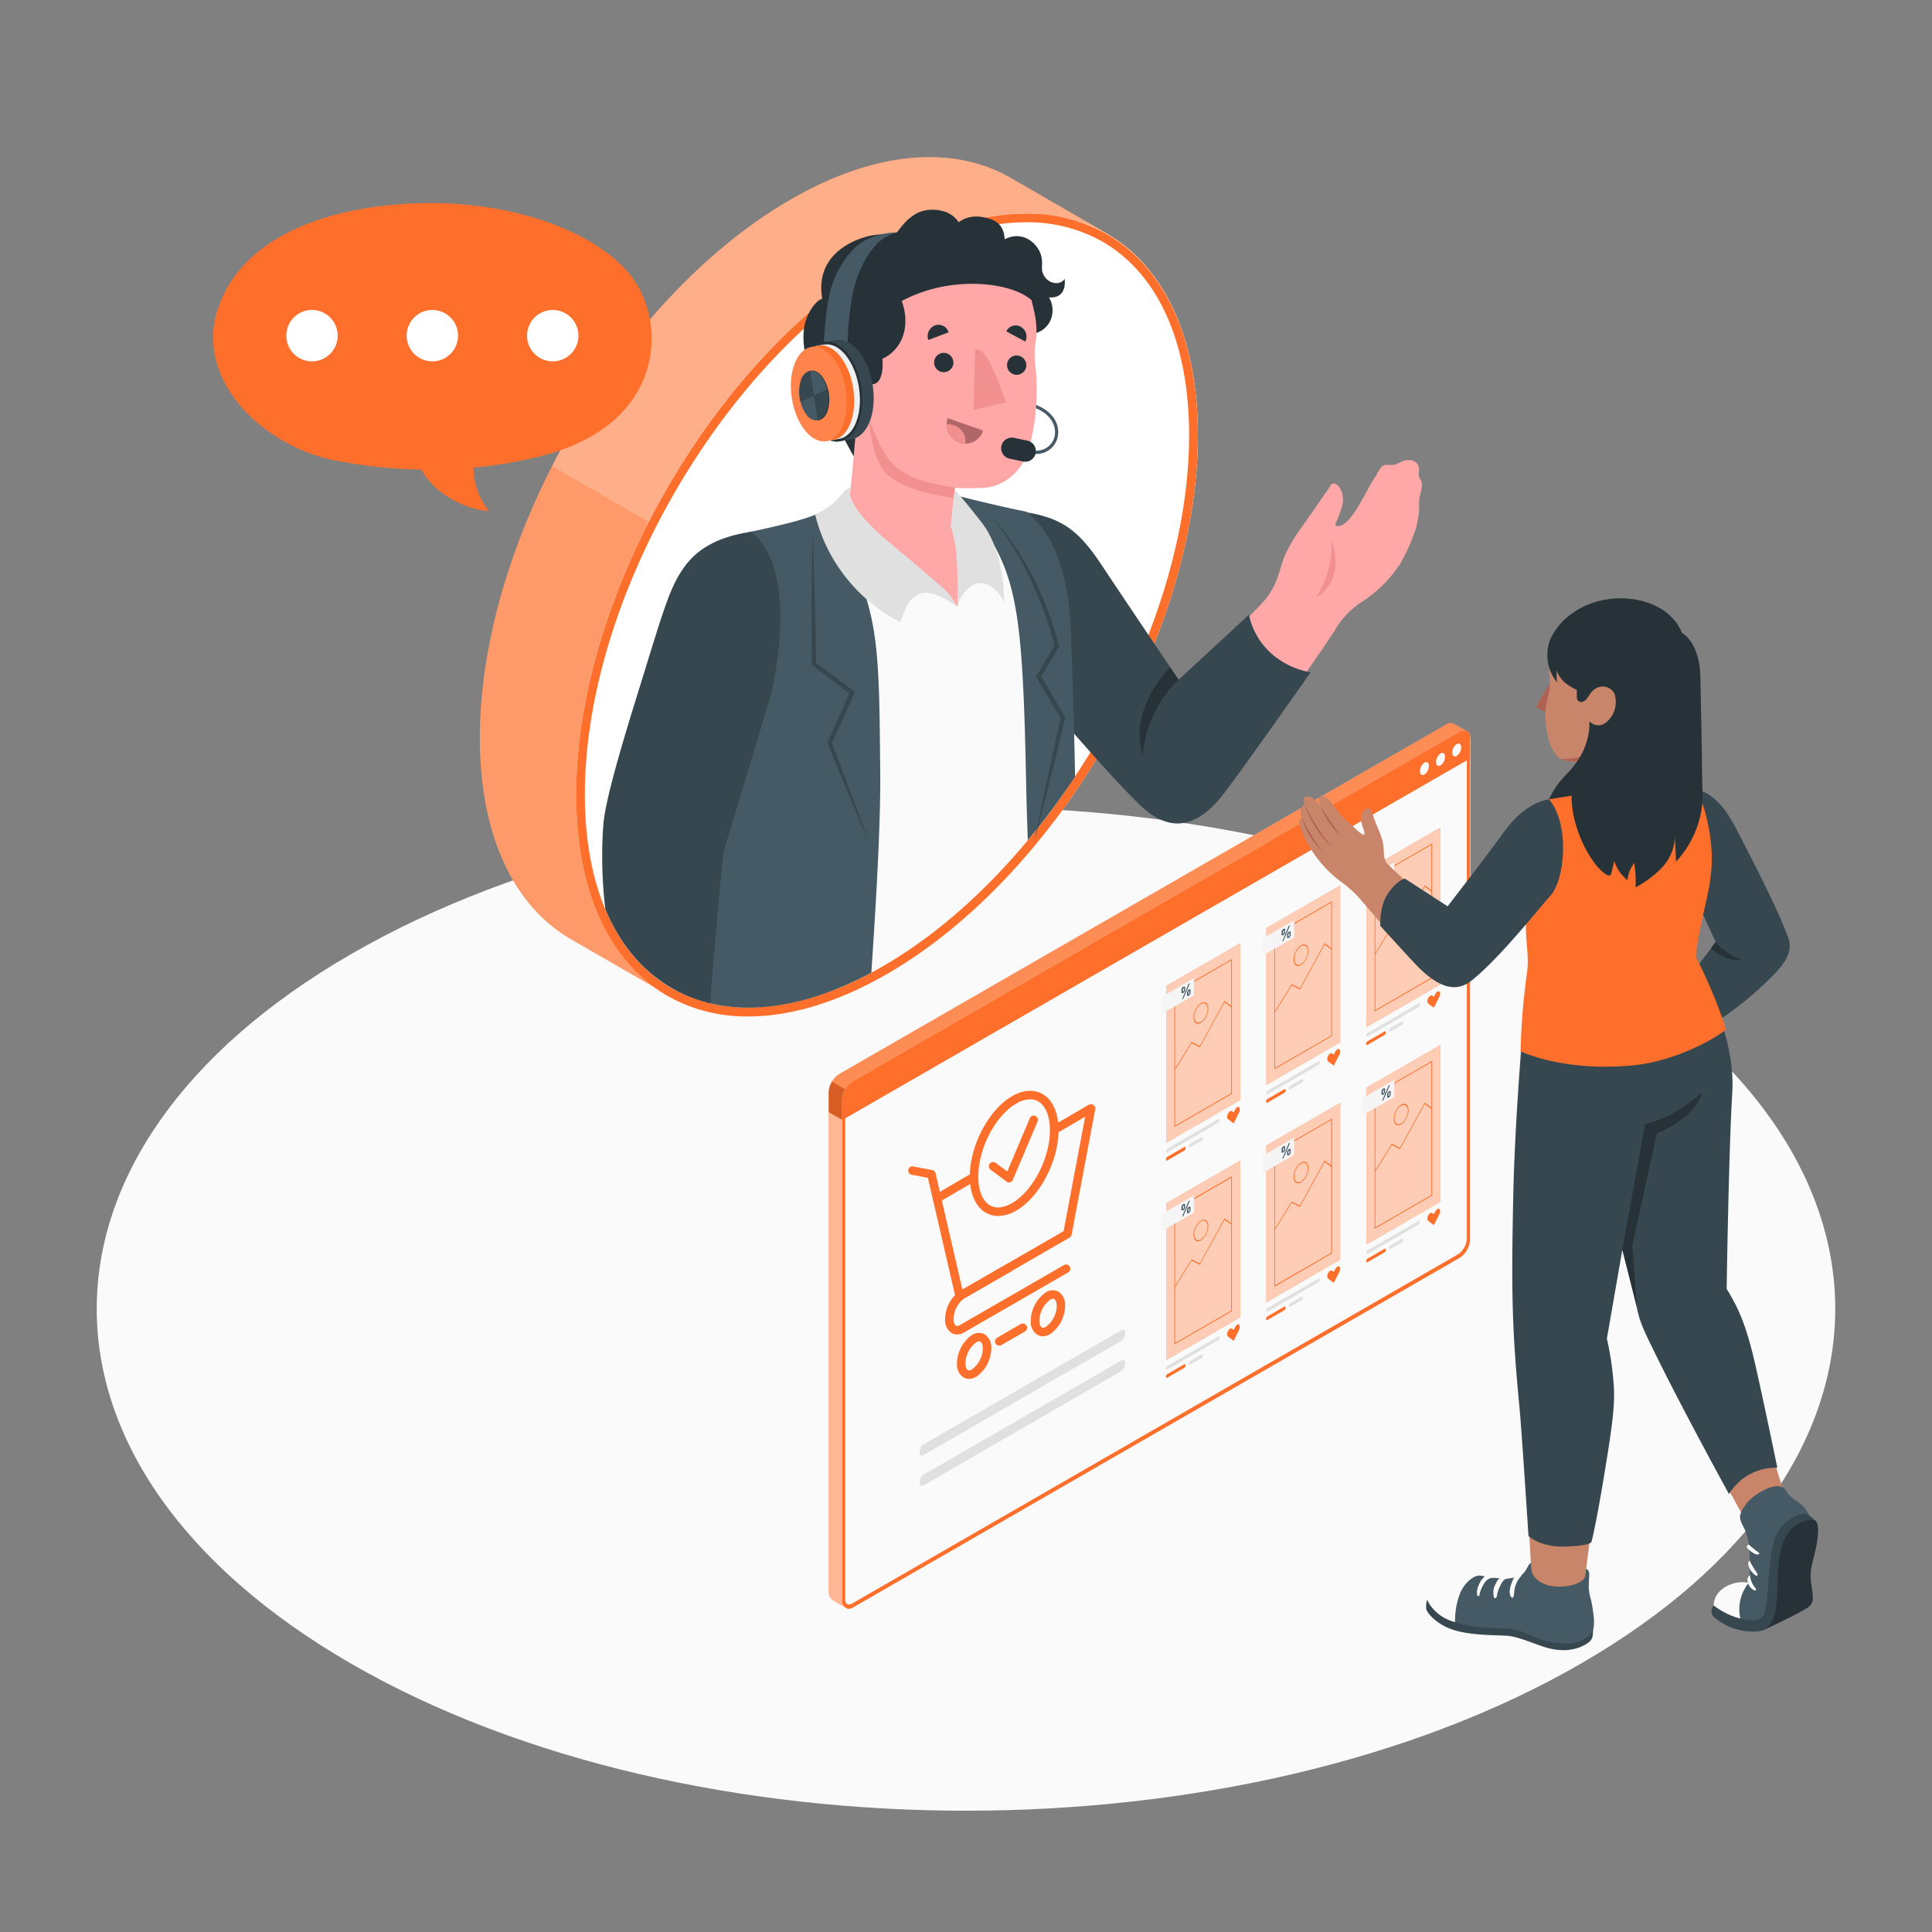 <svg xmlns="http://www.w3.org/2000/svg" viewBox="0 0 500 500"><rect x="0" y="0" width="500" height="500" fill="#808080" stroke="none"/><g id="freepik--Floor--inject-64"><path id="freepik--floor--inject-64" d="M90.92,246.89c-87.85,50.72-87.85,133,0,183.69s230.29,50.72,318.15,0,87.85-133,0-183.69S178.78,196.17,90.92,246.89Z" style="fill:#fafafa"></path></g><g id="freepik--Tab--inject-64"><g id="freepik--Window--inject-64"><g id="freepik--window--inject-64"><g id="freepik--window--inject-64"><path d="M380.45,190.65a1.87,1.87,0,0,0,0-.25s0,0,0-.05a1.72,1.72,0,0,0-.22-.59.67.67,0,0,0-.09-.14.44.44,0,0,0-.08-.1,1,1,0,0,0-.18-.18l0,0a1,1,0,0,0-.23-.13,2,2,0,0,0-1.83.23l-157.1,90.46c-1.5.87-2.72,3-2.72,6V414.45a1.85,1.85,0,0,0,1,1.64l.11.08.15.08.23.08a1.39,1.39,0,0,0,.35,0,1.78,1.78,0,0,0,.9-.25l.07-.05h0l2.6-1.5,154.42-89a6,6,0,0,0,2.72-4.72V191C380.47,190.88,380.46,190.76,380.45,190.65Z" style="fill:#fafafa"></path><path d="M379,189.83a.67.67,0,0,1,.31.07l.05,0,0,0,0,0,.07.08h0v0l.06.09a.54.54,0,0,1,.05.11l0,0,.08.21v0l0,0a.19.19,0,0,0,0,.08c0,.08,0,.18,0,.27v129.9a5.25,5.25,0,0,1-2.33,4l-154.42,89-2.53,1.46h0l-.07,0-.07,0a1,1,0,0,1-.51.15h0a.65.65,0,0,1-.18,0l0,0h0l-.06,0h0l-.12-.08,0,0h0a1.08,1.08,0,0,1-.57-1v-1.37h0V285.9c0-2.94,1.2-4.69,2.33-5.34L378.13,190.1a1.71,1.71,0,0,1,.82-.27m0-.78a2.43,2.43,0,0,0-1.2.37l-157.1,90.46c-1.5.87-2.72,3-2.72,6v128h0v.59a1.85,1.85,0,0,0,1,1.64l.11.08.15.08.23.08a1.39,1.39,0,0,0,.35,0h0a1.78,1.78,0,0,0,.86-.25l.07-.05h0l2.6-1.5,154.42-89a6,6,0,0,0,2.72-4.72V191c0-.11,0-.23,0-.34a1.87,1.87,0,0,0,0-.25s0,0,0-.05a1.72,1.72,0,0,0-.22-.59.67.67,0,0,0-.09-.14.44.44,0,0,0-.08-.1,1,1,0,0,0-.18-.18l0,0a1,1,0,0,0-.23-.13,1.46,1.46,0,0,0-.63-.14Z" style="fill:#FE6F2B"></path><path d="M379.58,189.19a2,2,0,0,0-1.83.23l-157.1,90.46a6,6,0,0,0-2.72,4.72v5.28l-3.48-2v-5.21a6,6,0,0,1,2.72-4.71l157.1-90.47a1.91,1.91,0,0,1,2-.16C376.74,187.59,379,188.88,379.58,189.19Z" style="fill:#FE6F2B"></path><path d="M380.46,191c0-1.72-1.22-2.41-2.72-1.55L220.65,279.89a6,6,0,0,0-2.72,4.71v5.29l162.53-93.6Z" style="fill:#FE6F2B"></path><g style="opacity:0.2"><path d="M377.74,189.42,220.65,279.89a5.48,5.48,0,0,0-1.91,2l-3.46-2a5.34,5.34,0,0,1,1.89-2l157.1-90.46a1.92,1.92,0,0,1,2-.16c.48.3,2.74,1.58,3.32,1.89A2,2,0,0,0,377.74,189.42Z" style="fill:#fff"></path></g><path d="M214.45,287.86v-5.24a5.58,5.58,0,0,1,.83-2.72l3.46,2a5.52,5.52,0,0,0-.81,2.7v5.29Z" style="opacity:0.15"></path><path d="M368.64,197.36a2.79,2.79,0,0,0-1.15,2.21c0,.85.52,1.24,1.15.87a2.77,2.77,0,0,0,1.16-2.21C369.8,197.38,369.28,197,368.64,197.36Z" style="fill:#fafafa"></path><path d="M372.8,195a2.79,2.79,0,0,0-1.15,2.21c0,.85.52,1.24,1.15.88a2.77,2.77,0,0,0,1.16-2.21C374,195,373.44,194.59,372.8,195Z" style="fill:#fafafa"></path><path d="M377,192.55a2.79,2.79,0,0,0-1.15,2.21c0,.85.52,1.24,1.15.87a2.77,2.77,0,0,0,1.16-2.21C378.12,192.57,377.6,192.18,377,192.55Z" style="fill:#fafafa"></path><path d="M218.91,416.1l-.15-.08-2.87-1.66a2.9,2.9,0,0,1-1.42-2.11c0-.13,0-.26,0-.4v-124l3.48,2V414.45a1.8,1.8,0,0,0,.84,1.55l.09.06,0,0Z" style="fill:#FE6F2B"></path><path d="M218.91,416.1l-.15-.08-2.87-1.66a2.9,2.9,0,0,1-1.42-2.11c0-.13,0-.26,0-.4v-124l3.48,2V414.45a1.8,1.8,0,0,0,.84,1.55l.09.06,0,0Z" style="fill:#fff;opacity:0.5"></path></g></g><path d="M242.5,311.25a1.1,1.1,0,0,1-.55-2.05l9.58-5.59a1.1,1.1,0,0,1,1.11,1.89l-9.59,5.6A1.08,1.08,0,0,1,242.5,311.25Z" style="fill:#FE6F2B"></path><path d="M248.34,336.53a1.12,1.12,0,0,1-.44-.09,1.1,1.1,0,0,1-.63-.76l-7.13-30.85-4.21-.81a1.09,1.09,0,0,1,.41-2.15l4.92.94a1.08,1.08,0,0,1,.86.83l6.95,30.1,26.19-15.12L280.84,289l-7.43,4.34a1.1,1.1,0,0,1-1.11-1.9l9.51-5.55A1.11,1.11,0,0,1,283,286a1.1,1.1,0,0,1,.44,1.1l-6.11,32.44a1.11,1.11,0,0,1-.53.75l-27.91,16.11A1.08,1.08,0,0,1,248.34,336.53Z" style="fill:#FE6F2B"></path><path d="M247.68,345.36a2.77,2.77,0,0,1-1.4-.37,4,4,0,0,1-1.69-3.62,9,9,0,0,1,3.85-7.26l12.17-7a1.1,1.1,0,0,1,1.1,1.9l-12.17,7a6.83,6.83,0,0,0-2.75,5.36c0,1,.3,1.55.59,1.72s.81,0,1.06-.18l27-15.56a1.1,1.1,0,0,1,1.09,1.9l-27,15.57A3.76,3.76,0,0,1,247.68,345.36Z" style="fill:#FE6F2B"></path><path d="M250.78,356.86a2.79,2.79,0,0,1-1.41-.38,4,4,0,0,1-1.7-3.65,9.08,9.08,0,0,1,3.88-7.33,3.19,3.19,0,0,1,3.29-.17,4,4,0,0,1,1.7,3.64,9.09,9.09,0,0,1-3.89,7.34A3.84,3.84,0,0,1,250.78,356.86Zm2.65-9.71a1.67,1.67,0,0,0-.78.25,6.93,6.93,0,0,0-2.79,5.43c0,1,.32,1.58.61,1.75s.82,0,1.08-.18a6.87,6.87,0,0,0,2.79-5.43c0-1-.31-1.57-.6-1.74A.6.6,0,0,0,253.43,347.15Z" style="fill:#FE6F2B"></path><path d="M269.88,345.83a2.81,2.81,0,0,1-1.41-.38,4,4,0,0,1-1.7-3.65,9.09,9.09,0,0,1,3.89-7.33,3.2,3.2,0,0,1,3.28-.18,4,4,0,0,1,1.7,3.66,9.09,9.09,0,0,1-3.89,7.33A3.81,3.81,0,0,1,269.88,345.83Zm2.65-9.71a1.71,1.71,0,0,0-.78.25A6.92,6.92,0,0,0,269,341.8c0,1,.31,1.58.6,1.75s.83,0,1.09-.18a6.89,6.89,0,0,0,2.79-5.42c0-1-.32-1.58-.61-1.75A.55.55,0,0,0,272.53,336.12Z" style="fill:#FE6F2B"></path><path d="M258.34,314.69a6.43,6.43,0,0,1-3.22-.85c-2.63-1.52-4.14-4.93-4.14-9.35,0-8,4.91-17.32,10.94-20.8,2.85-1.65,5.66-1.84,7.89-.55,2.63,1.52,4.14,4.93,4.14,9.35,0,8-4.9,17.32-10.93,20.8A9.42,9.42,0,0,1,258.34,314.69Zm8.25-30.19a7.35,7.35,0,0,0-3.57,1.09c-5.42,3.13-9.84,11.61-9.84,18.9,0,3.62,1.11,6.33,3,7.45,1.52.88,3.55.69,5.7-.55,5.43-3.13,9.84-11.61,9.84-18.9,0-3.61-1.11-6.33-3.05-7.45A4.21,4.21,0,0,0,266.59,284.5Z" style="fill:#FE6F2B"></path><path d="M261.14,306a1.11,1.11,0,0,1-.66-.22l-4.11-3.06a1.1,1.1,0,0,1,1.31-1.77l3,2.23,5.9-13.93a1.1,1.1,0,0,1,2,.86l-6.45,15.21a1.09,1.09,0,0,1-.73.64A1.35,1.35,0,0,1,261.14,306Z" style="fill:#FE6F2B"></path><path d="M258.6,348.25a1.1,1.1,0,0,1-.55-2.05l6.11-3.53a1.1,1.1,0,0,1,1.1,1.91l-6.12,3.53A1.06,1.06,0,0,1,258.6,348.25Z" style="fill:#FE6F2B"></path><path d="M290.2,347,239,376.58c-.57.33-1,0-1-.77h0a2.47,2.47,0,0,1,1-2l51.24-29.58c.56-.32,1,0,1,.78h0A2.45,2.45,0,0,1,290.2,347Z" style="fill:#e0e0e0"></path><path d="M290.2,354.84,239,384.42c-.57.33-1,0-1-.78h0a2.45,2.45,0,0,1,1-2L290.2,352.1c.56-.33,1,0,1,.77h0A2.49,2.49,0,0,1,290.2,354.84Z" style="fill:#e0e0e0"></path><polygon points="320.93 284.71 301.81 295.75 301.81 255.15 320.93 244.11 320.93 284.71" style="fill:#FE6F2B"></polygon><polygon points="320.93 284.71 301.81 295.75 301.81 255.15 320.93 244.11 320.93 284.71" style="fill:#fff;opacity:0.65"></polygon><path d="M318.82,283.07l-14.89,8.59V256.79l14.89-8.59Zm-14.71,8.24,14.52-8.38V248.54l-14.52,8.39Z" style="fill:#FE6F2B"></path><polygon points="304.08 276.91 303.96 276.78 308.38 269.65 310.5 270.73 316.9 259.05 318.79 260.46 318.66 260.7 316.9 259.39 310.5 271.05 308.38 269.97 304.08 276.91" style="fill:#FE6F2B"></polygon><path d="M310.8,264.71c-1.06.6-1.92,0-1.92-1.45a4.57,4.57,0,0,1,1.92-3.65c1.05-.61,1.91,0,1.91,1.44A4.6,4.6,0,0,1,310.8,264.71Zm0-4.86a4.12,4.12,0,0,0-1.73,3.3c0,1.28.77,1.86,1.73,1.31a4.15,4.15,0,0,0,1.73-3.3C312.53,259.89,311.75,259.3,310.8,259.85Z" style="fill:#FE6F2B"></path><polygon points="309.02 257.55 300.76 262.32 300.76 257.9 309.02 253.14 309.02 257.55" style="fill:#f5f5f5"></polygon><path d="M306.22,255.39a.46.46,0,0,1,.22-.07.19.19,0,0,1,.15,0,.19.19,0,0,1,.09.12.8.8,0,0,1,0,.18v.49a2.07,2.07,0,0,1,0,.22,1.09,1.09,0,0,1-.09.23,1.37,1.37,0,0,1-.15.21.76.76,0,0,1-.22.17.4.4,0,0,1-.21.07.19.19,0,0,1-.15,0,.27.27,0,0,1-.09-.12,1.16,1.16,0,0,1,0-.18v-.49a2.23,2.23,0,0,1,0-.23,1,1,0,0,1,.24-.44A.87.87,0,0,1,306.22,255.39Zm1.33-.66a.36.36,0,0,1,.05-.09l.07-.06.2-.12h.06a.08.08,0,0,1,0,.05v0a0,0,0,0,0,0,0l-1.64,3.81a.19.19,0,0,1-.05.09.16.16,0,0,1-.07.07l-.2.11s0,0-.05,0a.05.05,0,0,1,0,0v0a0,0,0,0,1,0,0Zm-1.15,1.56v-.41a.17.17,0,0,0,0-.12s-.07,0-.14,0a.35.35,0,0,0-.13.14.47.47,0,0,0,0,.17.34.34,0,0,1,0,.09v.24a.28.28,0,0,1,0,.08.17.17,0,0,0,0,.12s.07,0,.13,0a.32.32,0,0,0,.14-.14A.47.47,0,0,0,306.4,256.29Zm1.26-.18a.4.4,0,0,1,.21-.07.24.24,0,0,1,.15,0,.23.23,0,0,1,.09.12.48.48,0,0,1,0,.18,1.77,1.77,0,0,1,0,.24,2,2,0,0,1,0,.25.93.93,0,0,1,0,.22.92.92,0,0,1-.09.23.8.8,0,0,1-.15.21.87.87,0,0,1-.21.17.56.56,0,0,1-.21.08.24.24,0,0,1-.15,0,.23.23,0,0,1-.1-.12,1.16,1.16,0,0,1,0-.18V257a1.7,1.7,0,0,1,0-.22.67.67,0,0,1,.1-.23,1.07,1.07,0,0,1,.15-.22A1.2,1.2,0,0,1,307.66,256.11Zm.17.9a.22.22,0,0,0,0-.09v-.24a.19.19,0,0,0,0-.08.19.19,0,0,0,0-.12s-.07,0-.13,0a.25.25,0,0,0-.13.14.48.48,0,0,0,0,.17v.41a.22.22,0,0,0,0,.13s.06,0,.13,0a.29.29,0,0,0,.13-.14A.47.47,0,0,0,307.83,257Z" style="fill:#455a64"></path><path d="M315.31,290.55l-13.21,7.63c-.2.11-.35,0-.35-.26a.8.8,0,0,1,.35-.66l13.21-7.63c.19-.11.35,0,.35.26A.84.84,0,0,1,315.31,290.55Z" style="fill:#e0e0e0"></path><path d="M319.26,290.73l-1.46-1.11c-.29-.22-.29-.85,0-1.41s.76-.83,1.06-.61l.4.3.4-.76c.29-.56.76-.83,1-.61s.3.85,0,1.41Z" style="fill:#FE6F2B"></path><path d="M306.49,297.78l-4.39,2.53c-.2.11-.35,0-.35-.26a.81.81,0,0,1,.35-.66l4.39-2.54c.19-.11.35,0,.35.27A.84.84,0,0,1,306.49,297.78Z" style="fill:#FE6F2B"></path><path d="M311,295.19l-3,1.72c-.19.11-.35,0-.35-.27A.84.84,0,0,1,308,296l3-1.72c.19-.11.35,0,.35.26A.86.86,0,0,1,311,295.19Z" style="fill:#e0e0e0"></path><polygon points="346.84 269.75 327.72 280.79 327.72 240.19 346.84 229.15 346.84 269.75" style="fill:#FE6F2B"></polygon><polygon points="346.84 269.75 327.72 280.79 327.72 240.19 346.84 229.15 346.84 269.75" style="fill:#fff;opacity:0.65"></polygon><path d="M344.73,268.11l-14.89,8.59V241.83l14.89-8.59ZM330,276.36,344.54,268V233.59L330,242Z" style="fill:#FE6F2B"></path><polygon points="329.99 261.95 329.87 261.82 334.29 254.7 336.4 255.77 342.81 244.09 344.7 245.5 344.57 245.74 342.81 244.43 336.41 256.09 334.29 255.01 329.99 261.95" style="fill:#FE6F2B"></polygon><path d="M336.71,249.75c-1.06.61-1.92,0-1.92-1.45a4.58,4.58,0,0,1,1.92-3.65c1.05-.61,1.91,0,1.91,1.44A4.6,4.6,0,0,1,336.71,249.75Zm0-4.86A4.13,4.13,0,0,0,335,248.2c0,1.27.77,1.85,1.73,1.3a4.15,4.15,0,0,0,1.73-3.3C338.44,244.93,337.66,244.34,336.71,244.89Z" style="fill:#FE6F2B"></path><polygon points="334.93 242.59 326.67 247.36 326.67 242.94 334.93 238.18 334.93 242.59" style="fill:#f5f5f5"></polygon><path d="M332.13,240.43a.46.46,0,0,1,.22-.07.24.24,0,0,1,.15,0,.23.23,0,0,1,.09.12.8.8,0,0,1,0,.18v.49a2.07,2.07,0,0,1,0,.22.92.92,0,0,1-.09.23.8.8,0,0,1-.15.21.76.76,0,0,1-.22.17.56.56,0,0,1-.21.08.24.24,0,0,1-.15,0,.27.27,0,0,1-.09-.12,1.16,1.16,0,0,1,0-.18c0-.08,0-.16,0-.24s0-.17,0-.25a2.23,2.23,0,0,1,0-.23,1,1,0,0,1,.24-.44A.87.87,0,0,1,332.13,240.43Zm1.33-.66.05-.09.07-.06.2-.12h.06a.08.08,0,0,1,0,.06v0a0,0,0,0,0,0,0l-1.64,3.81a.19.19,0,0,1,0,.09.16.16,0,0,1-.07.07l-.2.11a0,0,0,0,1-.06,0,.06.06,0,0,1,0-.05v0a.06.06,0,0,1,0,0Zm-1.15,1.56v-.41a.17.17,0,0,0,0-.12s-.07,0-.14,0a.35.35,0,0,0-.13.14.47.47,0,0,0,0,.17s0,0,0,.09v.24s0,.06,0,.08a.17.17,0,0,0,0,.12s.07,0,.13,0a.32.32,0,0,0,.14-.14A.47.47,0,0,0,332.31,241.33Zm1.26-.18a.52.52,0,0,1,.21-.07.24.24,0,0,1,.15,0,.27.27,0,0,1,.09.12.48.48,0,0,1,0,.18,1.77,1.77,0,0,1,0,.24,2,2,0,0,1,0,.25.93.93,0,0,1,0,.22.92.92,0,0,1-.09.23.8.8,0,0,1-.15.21.87.87,0,0,1-.21.17.56.56,0,0,1-.21.08.29.29,0,0,1-.16,0,.27.27,0,0,1-.09-.12,1.16,1.16,0,0,1,0-.18V242a1.7,1.7,0,0,1,0-.22.92.92,0,0,1,.09-.23,1.77,1.77,0,0,1,.16-.22A1.2,1.2,0,0,1,333.57,241.15Zm.17.9a.22.22,0,0,0,0-.09v-.24a.19.19,0,0,0,0-.08.19.19,0,0,0,0-.12s-.07,0-.13,0a.25.25,0,0,0-.13.14.53.53,0,0,0-.05.18v.4a.22.22,0,0,0,.05.13s.06,0,.13,0a.29.29,0,0,0,.13-.14A.47.47,0,0,0,333.74,242.05Z" style="fill:#455a64"></path><path d="M341.22,275.59,328,283.22c-.2.11-.35,0-.35-.26a.8.8,0,0,1,.35-.66l13.21-7.63c.19-.11.35,0,.35.26A.84.84,0,0,1,341.22,275.59Z" style="fill:#e0e0e0"></path><path d="M345.17,275.77l-1.46-1.11c-.29-.22-.29-.85,0-1.41s.76-.83,1.06-.61l.4.31.4-.77c.29-.56.76-.83,1.05-.61s.3.85,0,1.41Z" style="fill:#FE6F2B"></path><path d="M332.4,282.82,328,285.36c-.2.11-.35,0-.35-.27a.81.81,0,0,1,.35-.66l4.39-2.54c.19-.11.35,0,.35.27A.84.84,0,0,1,332.4,282.82Z" style="fill:#FE6F2B"></path><path d="M336.89,280.23l-3,1.72c-.19.11-.35,0-.35-.26a.84.84,0,0,1,.35-.67l3-1.72c.19-.11.35,0,.35.26A.84.84,0,0,1,336.89,280.23Z" style="fill:#e0e0e0"></path><polygon points="372.75 254.79 353.63 265.83 353.63 225.23 372.75 214.19 372.75 254.79" style="fill:#FE6F2B"></polygon><polygon points="372.75 254.79 353.63 265.83 353.63 225.23 372.75 214.19 372.75 254.79" style="fill:#fff;opacity:0.65"></polygon><path d="M370.64,253.15l-14.89,8.6V226.87l14.89-8.59Zm-14.71,8.25L370.45,253V218.63L355.93,227Z" style="fill:#FE6F2B"></path><polygon points="355.9 246.99 355.78 246.86 360.2 239.74 362.31 240.81 368.72 229.13 370.61 230.54 370.48 230.78 368.72 229.47 362.32 241.13 360.2 240.05 355.9 246.99" style="fill:#FE6F2B"></polygon><path d="M362.62,234.79c-1.06.61-1.92,0-1.92-1.45a4.58,4.58,0,0,1,1.92-3.65c1.05-.61,1.91,0,1.91,1.44A4.6,4.6,0,0,1,362.62,234.79Zm0-4.86a4.13,4.13,0,0,0-1.73,3.31c0,1.27.77,1.85,1.73,1.3a4.15,4.15,0,0,0,1.73-3.3C364.35,230,363.57,229.38,362.62,229.93Z" style="fill:#FE6F2B"></path><polygon points="360.84 227.64 352.58 232.4 352.58 227.99 360.84 223.22 360.84 227.64" style="fill:#f5f5f5"></polygon><path d="M358,225.47a.46.46,0,0,1,.22-.07.24.24,0,0,1,.15,0,.27.27,0,0,1,.09.12.8.8,0,0,1,0,.18v.49a2.07,2.07,0,0,1,0,.22.92.92,0,0,1-.09.23.8.8,0,0,1-.15.21.76.76,0,0,1-.22.17.56.56,0,0,1-.21.08.24.24,0,0,1-.15,0,.27.27,0,0,1-.09-.12,1.16,1.16,0,0,1,0-.18c0-.08,0-.16,0-.24s0-.17,0-.25a1.7,1.7,0,0,1,0-.22.92.92,0,0,1,.09-.23,1.07,1.07,0,0,1,.15-.22A1.2,1.2,0,0,1,358,225.47Zm1.33-.66.05-.09.07-.06.2-.12h.06s0,0,0,.05v0a0,0,0,0,0,0,0l-1.64,3.82a.56.56,0,0,1-.05.08.16.16,0,0,1-.07.07l-.2.11a0,0,0,0,1-.06,0,.06.06,0,0,1,0,0v0a.08.08,0,0,1,0,0Zm-1.15,1.56V226a.19.19,0,0,0,0-.12s-.07,0-.14,0a.35.35,0,0,0-.13.14.53.53,0,0,0,0,.17s0,.05,0,.09v.24s0,.06,0,.08a.22.22,0,0,0,0,.13s.07,0,.13,0a.32.32,0,0,0,.14-.14A.47.47,0,0,0,358.22,226.37Zm1.26-.18a.52.52,0,0,1,.21-.07.24.24,0,0,1,.15,0,.27.27,0,0,1,.09.12.58.58,0,0,1,0,.18c0,.07,0,.15,0,.24s0,.17,0,.25a.93.93,0,0,1,0,.22.92.92,0,0,1-.09.23.8.8,0,0,1-.15.21.87.87,0,0,1-.21.17.56.56,0,0,1-.21.08.29.29,0,0,1-.16,0,.27.27,0,0,1-.09-.12,1.16,1.16,0,0,1,0-.18V227a2.07,2.07,0,0,1,0-.22.92.92,0,0,1,.09-.23,1.77,1.77,0,0,1,.16-.22A1.2,1.2,0,0,1,359.48,226.19Zm.17.9s0-.05,0-.09v-.23s0-.07,0-.09a.21.21,0,0,0,0-.12s-.07,0-.13,0a.37.37,0,0,0-.14.14,1,1,0,0,0,0,.18v.4a.33.33,0,0,0,0,.13s.07,0,.14,0a.25.25,0,0,0,.13-.14A.47.47,0,0,0,359.65,227.09Z" style="fill:#455a64"></path><path d="M367.13,260.63l-13.21,7.63c-.2.11-.35,0-.35-.26a.8.8,0,0,1,.35-.66l13.21-7.63c.19-.11.35,0,.35.26A.82.82,0,0,1,367.13,260.63Z" style="fill:#e0e0e0"></path><path d="M371.08,260.81l-1.46-1.1c-.29-.23-.29-.86,0-1.42s.76-.83,1.06-.61l.4.31.4-.77c.29-.56.76-.83,1-.61s.3.85,0,1.41Z" style="fill:#FE6F2B"></path><path d="M358.31,267.86l-4.39,2.54c-.2.11-.35,0-.35-.27a.81.81,0,0,1,.35-.66l4.39-2.53c.19-.12.35,0,.35.26A.84.84,0,0,1,358.31,267.86Z" style="fill:#FE6F2B"></path><path d="M362.8,265.27l-3,1.72c-.19.11-.35,0-.35-.26a.84.84,0,0,1,.35-.67l3-1.72c.19-.11.35,0,.35.27A.84.84,0,0,1,362.8,265.27Z" style="fill:#e0e0e0"></path><polygon points="320.93 340.96 301.81 352 301.81 311.4 320.93 300.37 320.93 340.96" style="fill:#FE6F2B"></polygon><polygon points="320.93 340.96 301.81 352 301.81 311.4 320.93 300.37 320.93 340.96" style="fill:#fff;opacity:0.65"></polygon><path d="M318.82,339.32l-14.89,8.6V313l14.89-8.59Zm-14.71,8.25,14.52-8.39V304.8l-14.52,8.38Z" style="fill:#FE6F2B"></path><polygon points="304.08 333.16 303.96 333.04 308.38 325.91 310.5 326.99 316.9 315.3 318.79 316.71 318.66 316.96 316.9 315.64 310.5 327.31 308.38 326.22 304.08 333.16" style="fill:#FE6F2B"></polygon><path d="M310.8,321c-1.06.61-1.92,0-1.92-1.45a4.58,4.58,0,0,1,1.92-3.65c1.05-.61,1.91,0,1.91,1.44A4.6,4.6,0,0,1,310.8,321Zm0-4.86a4.14,4.14,0,0,0-1.73,3.31c0,1.27.77,1.86,1.73,1.31a4.19,4.19,0,0,0,1.73-3.31C312.53,316.14,311.75,315.55,310.8,316.1Z" style="fill:#FE6F2B"></path><polygon points="309.02 313.81 300.76 318.57 300.76 314.16 309.02 309.39 309.02 313.81" style="fill:#f5f5f5"></polygon><path d="M306.22,311.64a.61.61,0,0,1,.22-.07.24.24,0,0,1,.15,0,.27.27,0,0,1,.09.12,1.16,1.16,0,0,1,0,.18v.49a2.07,2.07,0,0,1,0,.22.92.92,0,0,1-.09.23.8.8,0,0,1-.15.21.76.76,0,0,1-.22.17.56.56,0,0,1-.21.08.24.24,0,0,1-.15,0,.27.27,0,0,1-.09-.12,1.16,1.16,0,0,1,0-.18v-.49a2.07,2.07,0,0,1,0-.22.92.92,0,0,1,.09-.23,1.07,1.07,0,0,1,.15-.22A1.2,1.2,0,0,1,306.22,311.64Zm1.33-.66.05-.09.07-.06.2-.11a0,0,0,0,1,.06,0s0,0,0,.05v0a0,0,0,0,0,0,0l-1.64,3.82a.41.41,0,0,1-.05.09.22.22,0,0,1-.07.06l-.2.11s0,0-.05,0,0,0,0,0v0a0,0,0,0,1,0,0Zm-1.15,1.56v-.41a.21.21,0,0,0,0-.12s-.07,0-.14,0a.43.43,0,0,0-.13.14.53.53,0,0,0,0,.18.32.32,0,0,1,0,.08v.24a.32.32,0,0,1,0,.08.22.22,0,0,0,0,.13s.07,0,.13,0a.27.27,0,0,0,.14-.14A.47.47,0,0,0,306.4,312.54Zm1.26-.18a.52.52,0,0,1,.21-.07.24.24,0,0,1,.15,0,.27.27,0,0,1,.09.12.58.58,0,0,1,0,.18,1.93,1.93,0,0,1,0,.24,2,2,0,0,1,0,.25.85.85,0,0,1,0,.22.92.92,0,0,1-.09.23.8.8,0,0,1-.15.21.68.68,0,0,1-.21.17.43.43,0,0,1-.21.08.24.24,0,0,1-.15,0,.2.2,0,0,1-.1-.12.8.8,0,0,1,0-.18v-.49a2.07,2.07,0,0,1,0-.22.67.67,0,0,1,.1-.23.8.8,0,0,1,.15-.21A.91.91,0,0,1,307.66,312.36Zm.17.9a.19.19,0,0,0,0-.08v-.24a.22.22,0,0,0,0-.09.21.21,0,0,0,0-.12s-.07,0-.13,0a.29.29,0,0,0-.13.14.61.61,0,0,0,0,.18v.4a.22.22,0,0,0,0,.13s.06,0,.13,0a.27.27,0,0,0,.13-.13A.58.58,0,0,0,307.83,313.26Z" style="fill:#455a64"></path><path d="M315.31,346.8l-13.21,7.63c-.2.11-.35,0-.35-.26a.81.81,0,0,1,.35-.66l13.21-7.63c.19-.11.35,0,.35.26A.82.82,0,0,1,315.31,346.8Z" style="fill:#e0e0e0"></path><path d="M319.26,347l-1.46-1.1c-.29-.22-.29-.86,0-1.41s.76-.84,1.06-.61l.4.3.4-.77c.29-.55.76-.83,1-.61s.3.85,0,1.41Z" style="fill:#FE6F2B"></path><path d="M306.49,354l-4.39,2.54c-.2.11-.35,0-.35-.26a.82.82,0,0,1,.35-.67l4.39-2.53c.19-.11.35,0,.35.26A.84.84,0,0,1,306.49,354Z" style="fill:#FE6F2B"></path><path d="M311,351.44l-3,1.72c-.19.11-.35,0-.35-.26a.82.82,0,0,1,.35-.66l3-1.73c.19-.11.35,0,.35.27A.84.84,0,0,1,311,351.44Z" style="fill:#e0e0e0"></path><polygon points="346.84 326 327.72 337.04 327.72 296.45 346.84 285.41 346.84 326" style="fill:#FE6F2B"></polygon><polygon points="346.84 326 327.72 337.04 327.72 296.45 346.84 285.41 346.84 326" style="fill:#fff;opacity:0.65"></polygon><path d="M344.73,324.36,329.84,333V298.08l14.89-8.59ZM330,332.61l14.52-8.38V289.84L330,298.22Z" style="fill:#FE6F2B"></path><polygon points="329.99 318.2 329.87 318.08 334.29 310.95 336.4 312.03 342.81 300.34 344.7 301.75 344.57 302 342.81 300.68 336.41 312.35 334.29 311.26 329.99 318.2" style="fill:#FE6F2B"></polygon><path d="M336.71,306c-1.06.61-1.92,0-1.92-1.45a4.58,4.58,0,0,1,1.92-3.65c1.05-.61,1.91,0,1.91,1.45A4.6,4.6,0,0,1,336.71,306Zm0-4.86a4.14,4.14,0,0,0-1.73,3.31c0,1.27.77,1.86,1.73,1.31a4.17,4.17,0,0,0,1.73-3.31C338.44,301.18,337.66,300.59,336.71,301.14Z" style="fill:#FE6F2B"></path><polygon points="334.93 298.85 326.67 303.62 326.67 299.2 334.93 294.43 334.93 298.85" style="fill:#f5f5f5"></polygon><path d="M332.13,296.68a.61.61,0,0,1,.22-.07.24.24,0,0,1,.15,0,.27.27,0,0,1,.09.12,1.16,1.16,0,0,1,0,.18v.49a1.7,1.7,0,0,1,0,.22.92.92,0,0,1-.09.23.8.8,0,0,1-.15.21.62.62,0,0,1-.22.17.43.43,0,0,1-.21.08.24.24,0,0,1-.15,0,.27.27,0,0,1-.09-.12.8.8,0,0,1,0-.18c0-.07,0-.15,0-.24s0-.17,0-.25a2.07,2.07,0,0,1,0-.22.92.92,0,0,1,.09-.23.8.8,0,0,1,.15-.21A.91.91,0,0,1,332.13,296.68Zm1.33-.66.05-.09.07-.06.2-.11a0,0,0,0,1,.06,0,.06.06,0,0,1,0,.05v0s0,0,0,0l-1.64,3.81a.41.41,0,0,1,0,.09.22.22,0,0,1-.07.06l-.2.11a0,0,0,0,1-.06,0s0,0,0-.05v0a0,0,0,0,1,0,0Zm-1.15,1.56v-.41a.21.21,0,0,0,0-.12s-.07,0-.14,0a.43.43,0,0,0-.13.14.58.58,0,0,0,0,.18s0,0,0,.08v.24a.54.54,0,0,0,0,.08.22.22,0,0,0,0,.13s.07,0,.13,0a.3.3,0,0,0,.14-.13A.58.58,0,0,0,332.31,297.58Zm1.26-.17a.43.43,0,0,1,.21-.08.24.24,0,0,1,.15,0,.27.27,0,0,1,.09.12.58.58,0,0,1,0,.18,1.93,1.93,0,0,1,0,.24,2,2,0,0,1,0,.25,1,1,0,0,1,0,.23,1,1,0,0,1-.24.44.83.83,0,0,1-.21.16.43.43,0,0,1-.21.08.29.29,0,0,1-.16,0,.19.19,0,0,1-.09-.12.8.8,0,0,1,0-.18v-.49a2.07,2.07,0,0,1,0-.22.92.92,0,0,1,.09-.23,1.16,1.16,0,0,1,.16-.21A.68.68,0,0,1,333.57,297.41Zm.17.89a.19.19,0,0,0,0-.08V298s0-.07,0-.08a.22.22,0,0,0,0-.13s-.07,0-.13,0a.24.24,0,0,0-.13.13.61.61,0,0,0-.05.18v.4a.22.22,0,0,0,.05.13s.06,0,.13,0a.27.27,0,0,0,.13-.13A.58.58,0,0,0,333.74,298.3Z" style="fill:#455a64"></path><path d="M341.22,331.84,328,339.47c-.2.11-.35,0-.35-.26a.81.81,0,0,1,.35-.66l13.21-7.63c.19-.11.35,0,.35.26A.82.82,0,0,1,341.22,331.84Z" style="fill:#e0e0e0"></path><path d="M345.17,332l-1.46-1.1c-.29-.22-.29-.85,0-1.41s.76-.83,1.06-.61l.4.3.4-.77c.29-.55.76-.83,1.05-.61s.3.86,0,1.41Z" style="fill:#FE6F2B"></path><path d="M332.4,339.07,328,341.61c-.2.11-.35,0-.35-.26a.83.83,0,0,1,.35-.67l4.39-2.53c.19-.11.35,0,.35.26A.82.82,0,0,1,332.4,339.07Z" style="fill:#FE6F2B"></path><path d="M336.89,336.48l-3,1.72c-.19.11-.35,0-.35-.26a.82.82,0,0,1,.35-.66l3-1.72c.19-.11.35,0,.35.26A.84.84,0,0,1,336.89,336.48Z" style="fill:#e0e0e0"></path><polygon points="372.75 311.04 353.63 322.08 353.63 281.49 372.75 270.45 372.75 311.04" style="fill:#FE6F2B"></polygon><polygon points="372.75 311.04 353.63 322.08 353.63 281.49 372.75 270.45 372.75 311.04" style="fill:#fff;opacity:0.65"></polygon><path d="M370.64,309.4,355.75,318V283.12l14.89-8.59Zm-14.71,8.25,14.52-8.38V274.88l-14.52,8.38Z" style="fill:#FE6F2B"></path><polygon points="355.9 303.24 355.78 303.12 360.2 295.99 362.31 297.07 368.72 285.38 370.61 286.79 370.48 287.04 368.72 285.72 362.32 297.39 360.2 296.3 355.9 303.24" style="fill:#FE6F2B"></polygon><path d="M362.62,291c-1.06.61-1.92,0-1.92-1.44a4.59,4.59,0,0,1,1.92-3.66c1.05-.61,1.91,0,1.91,1.45A4.6,4.6,0,0,1,362.62,291Zm0-4.86a4.16,4.16,0,0,0-1.73,3.31c0,1.27.77,1.86,1.73,1.31a4.17,4.17,0,0,0,1.73-3.31C364.35,286.22,363.57,285.63,362.62,286.18Z" style="fill:#FE6F2B"></path><polygon points="360.84 283.89 352.58 288.66 352.58 284.24 360.84 279.47 360.84 283.89" style="fill:#f5f5f5"></polygon><path d="M358,281.73a.49.49,0,0,1,.22-.08.24.24,0,0,1,.15,0,.27.27,0,0,1,.09.12,1.16,1.16,0,0,1,0,.18v.49a1.7,1.7,0,0,1,0,.22.92.92,0,0,1-.09.23,1.07,1.07,0,0,1-.15.22.73.73,0,0,1-.22.16.43.43,0,0,1-.21.08.24.24,0,0,1-.15,0,.23.23,0,0,1-.09-.12.8.8,0,0,1,0-.18c0-.07,0-.15,0-.24s0-.17,0-.25a2.07,2.07,0,0,1,0-.22.92.92,0,0,1,.09-.23.8.8,0,0,1,.15-.21A.68.68,0,0,1,358,281.73Zm1.33-.66a.36.36,0,0,1,.05-.09.23.23,0,0,1,.07-.07l.2-.11a0,0,0,0,1,.06,0,.06.06,0,0,1,0,0v0a.06.06,0,0,0,0,0l-1.64,3.81-.05.09a.22.22,0,0,1-.07.06l-.2.12h-.06s0,0,0-.05v0a0,0,0,0,1,0,0Zm-1.15,1.55v-.4a.22.22,0,0,0,0-.13s-.07,0-.14,0a.43.43,0,0,0-.13.14.58.58,0,0,0,0,.18s0,.05,0,.08v.24a.54.54,0,0,0,0,.08.22.22,0,0,0,0,.13s.07,0,.13,0a.3.3,0,0,0,.14-.13A.58.58,0,0,0,358.22,282.62Zm1.26-.17a.56.56,0,0,1,.21-.08.24.24,0,0,1,.15,0,.27.27,0,0,1,.09.12.58.58,0,0,1,0,.18c0,.08,0,.16,0,.24s0,.17,0,.25a1,1,0,0,1,0,.23,1,1,0,0,1-.24.44,1.2,1.2,0,0,1-.21.17.52.52,0,0,1-.21.07.29.29,0,0,1-.16,0A.19.19,0,0,1,359,284a.8.8,0,0,1,0-.18v-.49a2.07,2.07,0,0,1,0-.22,1.09,1.09,0,0,1,.09-.23,1.66,1.66,0,0,1,.16-.21A.68.68,0,0,1,359.48,282.45Zm.17.89s0,0,0-.08V283a.54.54,0,0,0,0-.08.22.22,0,0,0,0-.13s-.07,0-.13,0a.3.3,0,0,0-.14.13,1.16,1.16,0,0,0,0,.18v.41a.34.34,0,0,0,0,.12s.07,0,.14,0a.34.34,0,0,0,.13-.14A.58.58,0,0,0,359.65,283.34Z" style="fill:#455a64"></path><path d="M367.13,316.89l-13.21,7.63c-.2.11-.35,0-.35-.27a.81.81,0,0,1,.35-.66L367.13,316c.19-.11.35,0,.35.26A.84.84,0,0,1,367.13,316.89Z" style="fill:#e0e0e0"></path><path d="M371.08,317.06l-1.46-1.1c-.29-.22-.29-.85,0-1.41s.76-.83,1.06-.61l.4.3.4-.76c.29-.56.76-.84,1-.62s.3.86,0,1.42Z" style="fill:#FE6F2B"></path><path d="M358.31,324.11l-4.39,2.54c-.2.11-.35,0-.35-.26a.8.8,0,0,1,.35-.66l4.39-2.54c.19-.11.35,0,.35.26A.82.82,0,0,1,358.31,324.11Z" style="fill:#FE6F2B"></path><path d="M362.8,321.52l-3,1.72c-.19.11-.35,0-.35-.26a.82.82,0,0,1,.35-.66l3-1.72c.19-.11.35,0,.35.26A.84.84,0,0,1,362.8,321.52Z" style="fill:#e0e0e0"></path></g></g><g id="freepik--character-2--inject-64"><g id="freepik--Character--inject-64"><g id="freepik--Bottom--inject-64"><path d="M369.77,413.81c-.63-.13-.77,1.79-.64,2.63s2.45,3.89,7,5.37,11.1,1.33,13.87,1.52,6.84,2,9.51,2.86c6.19,2,10,.11,11.8-1.26a2.9,2.9,0,0,0,.93-2.21c.15-1.84,0-2.23-.2-2.23Z" style="fill:#37474f"></path><path d="M411.86,414.52a36.88,36.88,0,0,1,.59,3.91c.14,1.58.22,3.59-1,4.71a8.72,8.72,0,0,1-6.54,2.19,19.45,19.45,0,0,1-8-1.76c-2.33-1.05-4.19-1.95-6.8-2.09-2.88-.16-6.86-.09-9.67-.69a23,23,0,0,1-6.9-2.31,8.88,8.88,0,0,1-3.84-4.33,6.48,6.48,0,0,1,4.35-6,14.49,14.49,0,0,1,7.34-.67c2.69.33,4.69.92,7.09,1a11.9,11.9,0,0,0,4.89-.59,4.71,4.71,0,0,0,1.74-1.95c.49-.81.71-1.55,1.49-1.53,0,0,12.6,1.4,13.74,1.59,1.29.22.93,2,.88,2.92s0,.83-.05,1.65a11.6,11.6,0,0,0,.38,2.74Q411.74,413.94,411.86,414.52Z" style="fill:#455a64"></path><path d="M386.49,407.81a1.41,1.41,0,0,0-.56-.28c-1.07-.29-2,.68-2.6,1.47a7.58,7.58,0,0,0-.76,1.57,3.91,3.91,0,0,0-.29,2.13c0,.18.15.4.34.38s.23-.22.27-.39a8.57,8.57,0,0,1,1.15-2.78,3.54,3.54,0,0,1,.8-1,3.11,3.11,0,0,1,1.16-.55c.18,0,.91,0,.77-.3a.51.51,0,0,0-.13-.16Z" style="fill:#fafafa"></path><path d="M389.66,408.18a2.07,2.07,0,0,0-1.5.24,3,3,0,0,0-1,1.34,4.58,4.58,0,0,0-.51,3.67c.17.35.48.21.63-.07a4.8,4.8,0,0,0,.26-1.12,10.54,10.54,0,0,1,1-2.36,4.27,4.27,0,0,1,.55-.83,1.9,1.9,0,0,1,.54-.4,1.21,1.21,0,0,1,.31-.09h.31c0-.16-.15-.27-.29-.32Z" style="fill:#fafafa"></path><path d="M393,407.64a2,2,0,0,0-1,.52,3,3,0,0,0-.55.92,10.27,10.27,0,0,0-.71,2.35,3,3,0,0,0,.22,1.69c.1.21.3.43.51.36s.26-.44.3-.65c.08-.38.09-.78.14-1.16a6.87,6.87,0,0,1,1.76-3.79.23.23,0,0,0,.09-.18c0-.11-.16-.13-.26-.13A2.74,2.74,0,0,0,393,407.64Z" style="fill:#fafafa"></path><path d="M383.1,407.73c-1.11-.14-3.63,1.11-5.15,4.4a19.58,19.58,0,0,0-1.38,7.66,11,11,0,0,1-5.85-3.62,6.62,6.62,0,0,1-1.33-2.13,6.85,6.85,0,0,1,1.75-5.08c1.84-1.75,4.48-2.74,8.44-2.5,4.45.26,4.7,1.48,4.7,1.48Z" style="fill:#fafafa"></path><path d="M413.08,386.59s-2.42,17.57-2.79,21.18c-.16,1.54-3.55,3.23-8.25,2.76-3.31-.33-5.36-2.32-5.66-4s-1.26-22.41-1.26-22.41Z" style="fill:#c8856a"></path><path d="M462.08,387.49l-5.34-17-15.84,2.94s9.66,18.29,10.92,20C453.9,396.18,462.08,387.49,462.08,387.49Z" style="fill:#c8856a"></path><path d="M468.27,392.5a12.9,12.9,0,0,1-.22,4.75c-.21,1.57-.44,3.11-.56,4.69a17.1,17.1,0,0,1-.4,2.87,18,18,0,0,0-.13,3.45c0,1.2-.06,2.41-.07,3.62a6.61,6.61,0,0,0,0,1.54c.13.5-7.65,5-10.78,6.68l-.57.27a5,5,0,0,1-5.09-1.19,8.65,8.65,0,0,1,2.11-9.53s.4,0,.32-3c0-2.19,0-4.41-.24-6.58a14,14,0,0,0-1-4c-.48-1.16-1.38-2.39-1.33-3.69a5.57,5.57,0,0,1,1.22-2.57c1.14-2,3.66-3.58,5.68-4.49,1.16-.52,3-1.08,4.22-.36.64.38.94,1.13,1.4,1.73a8.75,8.75,0,0,0,2,1.68,8,8,0,0,1,3.33,3.79C468.21,392.25,468.24,392.38,468.27,392.5Z" style="fill:#455a64"></path><path d="M452.56,409.65a10.41,10.41,0,0,0-1,1.47h0a10.91,10.91,0,0,0-1.09,8.06c-5.49-.5-6.94-3.67-6.94-3.67s-.3-2.74,2.86-4.73a7.19,7.19,0,0,1,1.19-.63l.06,0A8,8,0,0,1,452.56,409.65Z" style="fill:#fafafa"></path><path d="M469.55,393.36c1.45.56,1.07,4.52.16,8.34s-1.41,5.15-.94,8.32.73,4.6-.57,5.76-11.59,6-11.59,6a37.86,37.86,0,0,0,2.3-11.93c.27-7,.74-11.56,4-14.76A6.17,6.17,0,0,1,469.55,393.36Z" style="fill:#263238"></path><path d="M443.51,415.5a19.17,19.17,0,0,0,8.59,3.75c4.6.53,4.83-1.24,5.31-6.68s.67-13,2.81-16.29,5.75-4.79,7.17-4.45c.29-.15,1.7.9,2.16,1.53a7.85,7.85,0,0,0-6,2.41c-2.87,2.81-3.4,8.73-3.53,14.12s-.37,11.62-4.65,12.27a15.59,15.59,0,0,1-11.69-3.55A2.17,2.17,0,0,1,443.51,415.5Z" style="fill:#37474f"></path><path d="M452.89,407.65a1.52,1.52,0,0,0-.64,1,3.07,3.07,0,0,0,1.56,2.82c.58.33,1.07.2.14-.93A5.93,5.93,0,0,1,452.89,407.65Z" style="fill:#fafafa"></path><path d="M452.79,403.86a1.29,1.29,0,0,0-.38.82,4.71,4.71,0,0,0,1.89,3c1,.45.46-.66,0-1.18A21,21,0,0,1,452.79,403.86Z" style="fill:#fafafa"></path><path d="M452.54,399.69a.89.89,0,0,0-.47.67c0,.44,2,2,2.69,1.94s.8-.26,0-.8S452.54,399.69,452.54,399.69Z" style="fill:#fafafa"></path><path d="M447.47,386.68S435.29,364.52,428,349.56c-2.51-5.14-3.64-7.35-4.41-11.3s-3.73-14.82-3.73-14.82l-4,23a78.13,78.13,0,0,1,1.82,12.75c.24,4.84-.54,10.47-2.26,21-2.48,15.2-3.57,18.94-3.57,18.94-1.09.82-3.88,1-6.68,1.11-6.49.3-9.6-2.74-9.6-2.74s-1.72-26.76-2.3-32.9c-2-21-2.14-29.85-1.66-54.32.41-20.86,2.66-45.95,2.66-45.95l46.38-11.12s8.53,14.92,7.66,29.52c-.94,15.86-1.45,50.84-1.45,50.84,2.51,4.1,4.75,8.28,7.11,18.32,1.38,5.88,4.08,18.62,6,27.95A14.13,14.13,0,0,0,447.47,386.68Z" style="fill:#37474f"></path><path d="M419.86,323.44l5.9-32.61s6.34-.74,14.7-8.08c0,0-.56,5.72-11.68,10.62l-6.35,29,1.16,15.91Z" style="fill:#263238"></path></g><g id="freepik--Top--inject-64"><path d="M433.56,204c6.44-.76,11.08,1.5,15.62,10.21,4.3,8.23,10.37,20.13,12.71,26.17,1.15,2.94,3,5.52-2.2,11.21A89.1,89.1,0,0,1,443.34,265l-6.49-11.69,7.18-9.52-3.41-7.36Z" style="fill:#37474f"></path><path d="M444,243.81a15.71,15.71,0,0,0,6.58,4.5c-2.44.77-6.79-1.45-7.73-3Z" style="fill:#263238"></path><path d="M401.38,176.61s-4.09,6-3.65,6.51a8,8,0,0,0,2.54,1.08Z" style="fill:#af6152"></path><path d="M410.78,162c-2.75,1.4-7.56,2.86-9.71,10.8-.37,1.37.18,3.49,0,5.21-.23,1.93-1.07,4.08-1.11,5.63-.22,8.08,2.12,11.19,3.52,12.52,1.12,1.06,6.93,1.45,10,.52,3.79-1.16,12-5.14,15.85-11.35,4.53-7.29,5.46-17,.23-20.83C422.13,159.12,413.52,160.6,410.78,162Z" style="fill:#c8856a"></path><path d="M403.75,196.36c1.36.75,5.22,1.06,8.1.64l-.09-2.16a20.9,20.9,0,0,1-3.83,1.25A13.86,13.86,0,0,1,403.75,196.36Z" style="fill:#af6152"></path><path d="M406.52,159a16.66,16.66,0,0,0-5.14,6.11,11,11,0,0,0,1.63,11.5,8.78,8.78,0,0,1,0-3.35c-.19.95,1.11,2.55,1.71,3.16a12.55,12.55,0,0,0,3.12,2,.48.48,0,0,1,.2.17.59.59,0,0,1,.05.23c0,.46,0,.91,0,1.37a1.86,1.86,0,0,0,.24,1.07,1.19,1.19,0,0,0,1.25.36,2.27,2.27,0,0,0,1.1-.81c.28-.36.51-.77.79-1.13a4,4,0,0,1,3-2,3.43,3.43,0,0,1,3.34,1.8,7,7,0,0,1-.63,5.76c-1,1.52-2.13,2.39-3.32,2.45a3.1,3.1,0,0,1-2.5-1s-.6,6.64,4.79,8.77c0,0,5.95,1.57,11.25-.44.59-.23,1.53-2,2-2.53.82-1,1.68-2,2.53-2.95a31.62,31.62,0,0,0,3.45-5.19c2.3-4,2.9-8.66,2.64-13.31-.2-3.47-2.75-7.26-2.75-7.26C431.39,154,415.64,152,406.52,159Z" style="fill:#263238"></path><path d="M441.43,210.71c-1.19-4.63-2.73-7.67-11.53-7.26l-1.23,0c-3.13.45-7.52.71-15.57,1.32-1,.19-10.62,1.83-12.22,2,0,0-7.19,4.3-10.76,19.47-1,4.3-.51,8.82,4.8,12.94-.13,4.37.84,8.14.3,12.35a175.56,175.56,0,0,0-1.7,20.54s11,5.4,29.14,3.64c11.19-1.08,21.85-7.27,24-9.3,0,0-1.9-7-7.79-18.9C440.6,232.56,445.49,226.61,441.43,210.71Z" style="fill:#FE6F2B"></path><path d="M435.31,163.82s4.62,2.29,4.76,11.65c.1,6.63.34,15.41.42,23.83,0,4.24.49,8.26-.59,12.43A26,26,0,0,1,433.75,223q-.13-3.18-.28-6.36a12.1,12.1,0,0,1-3.29,7.81,26.39,26.39,0,0,1-6.89,5.19,31.65,31.65,0,0,0-.36-6.3,9.38,9.38,0,0,0-1.76,4.43,10.32,10.32,0,0,1-3.4-4.94L417,226a.84.84,0,0,1-.23.47c-.25.21-.63.07-.92-.08-3.52-1.83-9.22-11.45-9.12-20.46l-5.84.92a22.27,22.27,0,0,1,4.47-6.42c3.24-3.35,5.85-7.27,6.09-13.7,1.33,3.34,5.48,4.51,9.45,1.9S435.31,163.82,435.31,163.82Z" style="fill:#263238"></path><g id="freepik--Arm--inject-64"><path d="M365.93,229.77a84.93,84.93,0,0,1-7-6.36c-.7-.76-.81-2.46-.83-3.5-.08-3.25-1.74-5.66-2.69-8.69-.24-.77-.63-2.12-1.48-2a1.86,1.86,0,0,0-1,.53,2.53,2.53,0,0,0-.53,1.06,5.57,5.57,0,0,0,.12,2.78c.1.37.89,2.15.47,2.4-.15.09-.34,0-.49-.1a16.86,16.86,0,0,1-2.13-1.83c-.66-.59-1.37-1.12-2-1.76a31,31,0,0,1-4-4.84c-1.1-1.38-1.93-1.6-2.74-1.16s.2,2.4.2,2.4a8.71,8.71,0,0,0-2.17-2.3c-1.14-.54-2.43-.32-2.34.65a10.64,10.64,0,0,0,.3,1.16c-.57.2-1.65,1.5-.65,3.32,0,0-1.4.25-.21,3.26a30.76,30.76,0,0,0,10.42,13.5,29.7,29.7,0,0,1,5.45,5.12c4.38,5,8.74,10.3,13.32,15.34Z" style="fill:#c8856a"></path><path d="M341.85,208.83a19.8,19.8,0,0,0,5.16,7.45C345.17,213.86,343.45,211.41,341.85,208.83Zm-4.25-.59c1.59,4.17,3.86,8.35,7.41,11.16C341.85,216.18,339.71,212.19,337.6,208.24Zm4.69,12.11a40.63,40.63,0,0,1-5.34-8.79A18.17,18.17,0,0,0,342.29,220.35Z" style="fill:#af6152"></path><path d="M400.88,206.85c-5.78,1-9.88,6-11.52,8.27-5.29,7.32-14.72,19.43-14.72,19.43l-11.05-7.17s-1.87.29-4.29,3.71-2.08,8.52-2.08,8.52,8.27,9.14,9.92,10.77c7.54,7.5,11.66,5.05,14,3.15,7.5-6.1,17.91-19.41,19.92-21.49C405,228,406.4,213.42,400.88,206.85Z" style="fill:#37474f"></path></g></g></g></g><g id="freepik--character-1--inject-64"><g id="freepik--character--inject-64"><path d="M286.43,60.4C301,68.8,310,86.82,310,112.48c0,51.3-36,113.68-80.44,139.33-22.22,12.82-42.32,14-56.88,5.63l-24.94-14.39c-14.55-8.41-23.56-26.44-23.56-52.08,0-51.31,36-113.69,80.45-139.34,22.21-12.82,42.32-14,56.88-5.63Z" style="fill:#FE6F2B"></path><path d="M286.43,60.4C301,68.8,310,86.82,310,112.48c0,51.3-36,113.68-80.44,139.33-22.22,12.82-42.32,14-56.88,5.63l-24.94-14.39c-14.55-8.41-23.56-26.44-23.56-52.08,0-51.31,36-113.69,80.45-139.34,22.21-12.82,42.32-14,56.88-5.63Z" style="fill:#fff;opacity:0.3"></path><path d="M281.13,200.41c17.64-27.23,28.86-59.3,28.86-87.93,0-25.66-9-43.68-23.56-52.08L261.5,46c-14.56-8.4-34.67-7.19-56.88,5.63-24.8,14.32-47,40.08-61.73,69Z" style="fill:#fff;opacity:0.2"></path><path d="M229.55,252c-22.22,12.83-42.33,14-56.88,5.63s-23.56-26.43-23.56-52.08c0-51.3,36-113.68,80.44-139.33,22.21-12.82,42.32-14,56.88-5.63S310,87.06,310,112.71C310,164,274,226.39,229.55,252Z" style="fill:#fff"></path><path d="M265.48,57.53h0a39.08,39.08,0,0,1,19.82,5c14.47,8.35,22.44,26.16,22.44,50.13,0,50.5-35.59,112.13-79.32,137.38-12.28,7.09-24,10.68-34.8,10.68a39.15,39.15,0,0,1-19.83-5c-14.46-8.35-22.43-26.15-22.43-50.13,0-50.5,35.58-112.13,79.32-137.38,12.28-7.09,24-10.68,34.8-10.68m0-2.25c-10.82,0-23,3.53-35.93,11-44.43,25.65-80.44,88-80.44,139.33,0,25.65,9,43.68,23.56,52.08a41.37,41.37,0,0,0,21,5.36c10.81,0,23-3.54,35.93-11C274,226.39,310,164,310,112.71c0-25.65-9-43.68-23.56-52.08a41.37,41.37,0,0,0-20.95-5.35Z" style="fill:#FE6F2B"></path><g id="freepik--top--inject-64"><g id="freepik--arm--inject-64"><path d="M367.7,124.22a9.15,9.15,0,0,1-.47-.94c-.21-.71.13-1.48,0-2.22a2.44,2.44,0,0,0-1.87-1.92,4.28,4.28,0,0,0-2.79.39,7.28,7.28,0,0,1-1.77.76,10.08,10.08,0,0,1-1.82,0c-1.83,0-2.09,1.73-3,3-1.94,2.68-5.54,11.26-8.68,12.59-.64.28-2.06.65-1.59-.52a29.81,29.81,0,0,0,1.68-4.63,5.84,5.84,0,0,0-.82-4.72,2.09,2.09,0,0,0-1.21-.85c-.7-.13-.94.28-1.19.78a14.26,14.26,0,0,1-1,1.47c-.7,1-1.39,2-2.07,3-4,5.88-6.88,9.21-8.71,13.72-1.44,3.55-1.69,7.31-5.35,11.5-3.1,3.56-22,21.6-22,21.6s-4.77-7.22-17.55-25.92c-9.65-14.11-14.13-16.08-19.09-17.4l-.16,42.61A278.18,278.18,0,0,0,294.49,207c9.4,9.31,18.28,3.64,26.57-8.47,5.46-8,21-30.07,24.4-35.41a21.85,21.85,0,0,1,7.69-7.81,34,34,0,0,0,9.24-9.43,49.82,49.82,0,0,0,4-9,25.32,25.32,0,0,0,.8-4.13c.18-1.31-.06-2.62.19-3.94C367.67,127.25,368.38,125.63,367.7,124.22Z" style="fill:#ffa8a7"></path></g><path d="M344.53,139.79c2.72,7.6,0,12.49-4,14.88A23.75,23.75,0,0,0,344.53,139.79Z" style="fill:#f28f8f"></path><path d="M266,132.63c9.29,1.67,13.36,4.94,19.22,13.78s19.8,29.5,19.8,29.5l18.2-16.81a18.72,18.72,0,0,0,6.07,10.27,20.81,20.81,0,0,0,9.9,4.62s-16.12,23-22.09,30.9-13.09,12-22,3.52-29-32.36-29-32.36Z" style="fill:#37474f"></path><path d="M305,175.91c-4.81,4.34-9.05,12.56-9.21,19.83-4-12.54,7.05-23,7.05-23Z" style="fill:#263238"></path><g id="freepik--top--inject-64"><g id="freepik--Chest--inject-64"><path d="M276.15,200.5c0,1-.06,2.25-.1,3.7-13.28,19.2-29.77,35.58-47.63,45.89a94.68,94.68,0,0,1-12.27,6,261.51,261.51,0,0,1-30.21-7.36c3.31-21.62,3.91-30.36,4.1-45.43.19-16.62,1-28.33,2.8-40.24,2.21-14.66,4.91-23.91,9.47-25.07,7.09-1.8,30-9.43,36-10.14l23.91,4.25c4.88,2,13,9.21,14,37.08C276.51,176.73,276.28,190.87,276.15,200.5Z" style="fill:#fafafa"></path><path d="M225.51,251.71c-11.22,6-21.93,9.07-31.89,9.07a41.75,41.75,0,0,1-10.81-1.37c1-18.16,4.64-39,4.62-56.28,0-22.31-11.24-59.58,6.91-65.54,0,0,12.25-2.45,16.63-4.39a27.92,27.92,0,0,0,5.73-3.1c0,.16-.33,1.7.5,6,.88,4.51,3.43,8.91,5.47,14.29,4.77,12.54,4.91,22.53,5.13,49.71C227.92,214.28,226.61,235,225.51,251.71Z" style="fill:#455a64"></path><path d="M210.26,137.65q.38,8.55.59,17.08l.23,8.54.14,8.55-.22-.44c3.3,2.46,6.62,4.9,9.9,7.39l.38.29-.19.43-5.88,13v-.4c1.68,4.29,3.27,8.63,4.91,12.94s3.22,8.66,4.77,13q-2.75-6.36-5.4-12.76c-1.75-4.27-3.54-8.52-5.26-12.81l-.08-.2.09-.21L220,179l.19.72c-3.31-2.45-6.57-5-9.86-7.45l-.22-.17v-.27l-.06-8.54,0-8.55Q210.09,146.21,210.26,137.65Z" style="fill:#37474f"></path><path d="M278.23,201A186.23,186.23,0,0,1,266,217.43q-.17-4.37-.3-9c-.28-10-.43-29.2-1.73-42.42-1.8-18.22-5.57-24.3-13.76-35.43l-1.92-2.15s8.92,2.3,17.36,4c8.53,6.82,11,19.59,11.43,29.73s1,29.31,1.12,37.6C278.22,200.13,278.22,200.53,278.23,201Z" style="fill:#455a64"></path><path d="M256,133.08a56.7,56.7,0,0,1,6.11,7.52,76.07,76.07,0,0,1,5,8.32,77.45,77.45,0,0,1,4,8.87,94.21,94.21,0,0,1,3,9.27l.06.22-.13.21-4.72,7.93v-.62l6.27,10.69.12.19-.05.2-1.91,8-2,7.94c-1.3,5.29-2.67,10.57-4.06,15.84,1.07-5.35,2.17-10.69,3.34-16l1.74-8,1.79-8,.06.4-6.37-10.63-.19-.3.19-.31,4.78-7.89-.06.43a95.62,95.62,0,0,0-2.84-9.19,94.28,94.28,0,0,0-3.73-8.86,91.15,91.15,0,0,0-4.69-8.42A63.64,63.64,0,0,0,256,133.08Z" style="fill:#37474f"></path><g id="freepik--Head--inject-64"><path d="M220.92,118.1c-3.55-6.56-6.81-12.21-9.44-18-2.53-5.59-4-9.9-3.42-15,.34-3,2.45-7,4.74-7.8-2-11.4,8.2-15.5,12.75-16.35,1.74-.33,4.88-.43,6.55-.79,1.76-2.23,2.69-3.49,4.92-4.81,2.86-1.71,8.67-1.64,11.07,2.16,2-1.43,4.48-2,8-.89,3.33,1,3.77,3.49,3.93,5.29,4.86-2.42,8.5,1.25,9.33,3.94s-.3,3.78.95,5.68c1.41,2.15,4.27,2.25,5.22.62.35,2.94-.9,5.11-4.05,4.79a6.61,6.61,0,0,1,.54,5.6,6,6,0,0,1-5.66,3.9c-.42,1.58-.56,3-1.63,4.37A10.44,10.44,0,0,1,260.8,94c-4.89,2-10.22,2.52-15.43,3.33l-6.18,1c-.36.06-2.21.08-2.45.38Z" style="fill:#263238"></path><path d="M214,109.84c4.42,3,7.65.15,7.65.15L220.48,123,220,127.5c-.26,3.64,4.09,8.71,9.67,13.17,7.32,5.84,16.59,14.87,18.06,16.35.66-3.33.62-16-1.62-20.79l1-10a62.25,62.25,0,0,0,7.73,0c5.12-.44,9.61-4.25,11.34-9.68a58.47,58.47,0,0,0,1.77-22,18.8,18.8,0,0,1,0-5.35c.72-4.71,0-7.5-1-11.53-5.37-4.78-21.15-6.5-33.57.24,2.28,6.27.34,12.45-5,14.93.15,2,.14,6.85-3,6.61-2.29-.18-2.3-3.07-4.53-5.72s-7.7-3.61-10,0C207.52,98.81,209.13,106.61,214,109.84Z" style="fill:#ffa8a7"></path><path d="M247.11,126.19c-8-1.35-14.09-2.53-18-8.58a50.67,50.67,0,0,1-4.38-9.8s.47,7.18,2.86,12.15c1.85,3.83,6.68,7.18,19.26,8.9Z" style="fill:#f28f8f"></path><path d="M265.37,88.4l-4.94-2.64a2.69,2.69,0,0,1,3.7-1.22A2.94,2.94,0,0,1,265.37,88.4Z" style="fill:#263238"></path><path d="M265.6,94.77A2.5,2.5,0,1,1,263.27,92,2.54,2.54,0,0,1,265.6,94.77Z" style="fill:#263238"></path><path d="M246.74,94.07a2.5,2.5,0,1,1-2.33-2.75A2.54,2.54,0,0,1,246.74,94.07Z" style="fill:#263238"></path><path d="M260.35,104.09l-8.41,2,.44-15.68C255.46,89.92,257.87,97.61,260.35,104.09Z" style="fill:#f28f8f"></path><path d="M245.5,86l-5.26,2A3,3,0,0,1,242,84.2,2.73,2.73,0,0,1,245.5,86Z" style="fill:#263238"></path><path d="M245.25,108.21l9.17,3.2a4.77,4.77,0,0,1-6.1,3.16A5.08,5.08,0,0,1,245.25,108.21Z" style="fill:#b16668"></path><path d="M246.2,109.89a6,6,0,0,0-1.17-.13,5,5,0,0,0,3.29,4.81,4.53,4.53,0,0,0,1.53.24A4.45,4.45,0,0,0,246.2,109.89Z" style="fill:#f28f8f"></path></g><path d="M273.77,112.89a5.59,5.59,0,0,1-5.79,4.59,9.52,9.52,0,0,1-1.37-.12l.13-.81c3.69.61,5.82-1.54,6.23-3.8.45-2.47-.94-5.47-4.87-7.08,0-.29,0-.58.06-.86C272.69,106.56,274.3,110,273.77,112.89Z" style="fill:#455a64"></path><path d="M264.76,119.44l-3.47-.74a2.75,2.75,0,0,1-2.13-3.26h0a2.77,2.77,0,0,1,3.27-2.13l3.47.74a2.75,2.75,0,0,1,2.12,3.26h0A2.75,2.75,0,0,1,264.76,119.44Z" style="fill:#263238"></path><g id="freepik--Neck--inject-64"><path d="M247.72,157c1-3.66,3.83-5.93,5.55-6.08,4.38-.38,6.59,5,6.59,5s.41-12.77-5.86-20.77c-5.78-7.39-6.95-8.33-6.95-8.33l-1,9.43a30.11,30.11,0,0,1,1.49,8A94.06,94.06,0,0,1,247.72,157Z" style="fill:#e0e0e0"></path><path d="M220.16,126c-2.37.86-2.49,3.89-9.19,7.23A42.69,42.69,0,0,0,233,161c1.4-3.53,1.79-6,5.21-7.35s9.48,3.38,9.48,3.38a17.61,17.61,0,0,0-3.28-4.56c-8.07-6.92-10.15-8.68-14.22-12.06-10.85-9-10.23-12.9-10.23-12.9Z" style="fill:#e0e0e0"></path></g><path d="M219.43,95.64,213,93.92s.18-12.36,1.92-18.77c1.63-6,5.44-11.12,9.07-13a19,19,0,0,1,8.07-2A13.78,13.78,0,0,0,228.23,62c-1.43,1-6.34,5.88-7.87,15.9A85.74,85.74,0,0,0,219.43,95.64Z" style="fill:#455a64"></path><path d="M225.16,108.9c2-5.41.75-13.44-2.85-17.9a8.43,8.43,0,0,0-3.45-2.69,5,5,0,0,0-2.64-.28l-3,.49c-2,.35-3.79,2-4.83,4.81-2,5.4-.75,13.43,2.85,17.9a8.4,8.4,0,0,0,3.45,2.68,5,5,0,0,0,2.66.29l2.94-.49C222.35,113.36,224.12,111.67,225.16,108.9Z" style="fill:#37474f"></path><path d="M214.71,113.91a8.4,8.4,0,0,1-3.45-2.68c-3.6-4.47-4.88-12.5-2.85-17.9,1.47-3.92,4.41-5.7,7.49-4.52a8.34,8.34,0,0,1,3.45,2.69C223,96,224.23,104,222.2,109.39,220.73,113.31,217.79,115.09,214.71,113.91Z" style="fill:#263238"></path><path d="M221.6,109.16c2-5.22.73-12.94-2.75-17.25-1.74-2.16-3.71-3-5.49-2.75l-1.47.25c-1.79.29-3.38,1.78-4.36,4.39-2,5.22-.73,13,2.75,17.26,1.74,2.16,3.71,3,5.49,2.75l1.48-.25C219,113.26,220.62,111.77,221.6,109.16Z" style="fill:#f0f0f0"></path><path d="M217.37,92.15c3.48,4.31,4.71,12,2.75,17.26s-6.37,6-9.84,1.65-4.71-12-2.75-17.26S213.9,87.84,217.37,92.15Z" style="fill:#e0e0e0"></path><path d="M220.12,109.41c2-5.22.73-13-2.75-17.26-1.73-2.15-3.7-3-5.48-2.74-.5.08-1.42.3-1.91.38-1.78.3-3.37,1.79-4.35,4.39-2,5.23-.73,12.95,2.74,17.26,1.74,2.16,3.71,3,5.49,2.75.5-.08,1.41-.3,1.91-.38C217.55,113.51,219.14,112,220.12,109.41Z" style="fill:#FE6F2B"></path><path d="M215.47,92.54c3.48,4.31,4.71,12,2.75,17.25s-6.37,6-9.85,1.65-4.7-12-2.74-17.26S212,88.23,215.47,92.54Z" style="fill:#fff;opacity:0.15"></path><path d="M212.71,97.38a10.27,10.27,0,0,1,1.44,9.07c-1,2.74-3.35,3.13-5.17.86a10.25,10.25,0,0,1-1.45-9.06C208.56,95.5,210.88,95.12,212.71,97.38Z" style="fill:#263238"></path><path d="M214.07,100.8l-3.46,1.58-1-6.4a3.15,3.15,0,0,1,2.89,1.44A9,9,0,0,1,214.07,100.8Z" style="fill:#455a64"></path><path d="M213.92,106.49a3.2,3.2,0,0,1-2.29,2.3l-1-6.41,3.46-1.58A10,10,0,0,1,213.92,106.49Z" style="fill:#37474f"></path><path d="M211.63,108.79a3.15,3.15,0,0,1-2.88-1.44,8.82,8.82,0,0,1-1.59-3.38l3.45-1.59Z" style="fill:#455a64"></path><path d="M210.61,102.38,207.16,104a9.83,9.83,0,0,1,.15-5.68A3.19,3.19,0,0,1,209.59,96Z" style="fill:#37474f"></path></g></g><g id="freepik--arm--inject-64"><path d="M199.57,179.63l-12.29,40.79s-.76,6.26-1.94,20.44c-.58,7-1.23,13-1.45,18.82a36.5,36.5,0,0,1-10.09-4c-7.56-4.37-13.34-11.3-17.13-20.34A114.26,114.26,0,0,1,156.1,214c.24-4.42,2.36-13.37,8.77-34s8.09-27,11.52-32.24c2.83-4.33,7.34-8.5,18-10.15C207.49,147.87,199.57,179.63,199.57,179.63Z" style="fill:#37474f"></path></g></g></g></g><g id="freepik--speech-bubble-1--inject-64"><g id="freepik--speech-bubble--inject-64"><path d="M164.16,72.56c-7.41-10.79-27.22-19.74-51.72-20C90.16,52.38,63,58.93,56.26,80.34c-5.78,18.26,12,35.22,30.5,38.83a127.3,127.3,0,0,0,22.3,2.36c3.42,6.4,11.45,10.33,17.5,10.74a17.82,17.82,0,0,1-4-11.25,115.39,115.39,0,0,0,17.12-2.89C171.75,110.11,172.45,84.63,164.16,72.56Z" style="fill:#FE6F2B"></path><path d="M80.74,80.22a6.65,6.65,0,1,0,6.65,6.65A6.65,6.65,0,0,0,80.74,80.22Zm31.15,0a6.65,6.65,0,1,0,6.65,6.65A6.65,6.65,0,0,0,111.89,80.22Zm31.15,0a6.65,6.65,0,1,0,6.66,6.65A6.65,6.65,0,0,0,143,80.22Z" style="fill:#fff"></path></g></g></svg>
